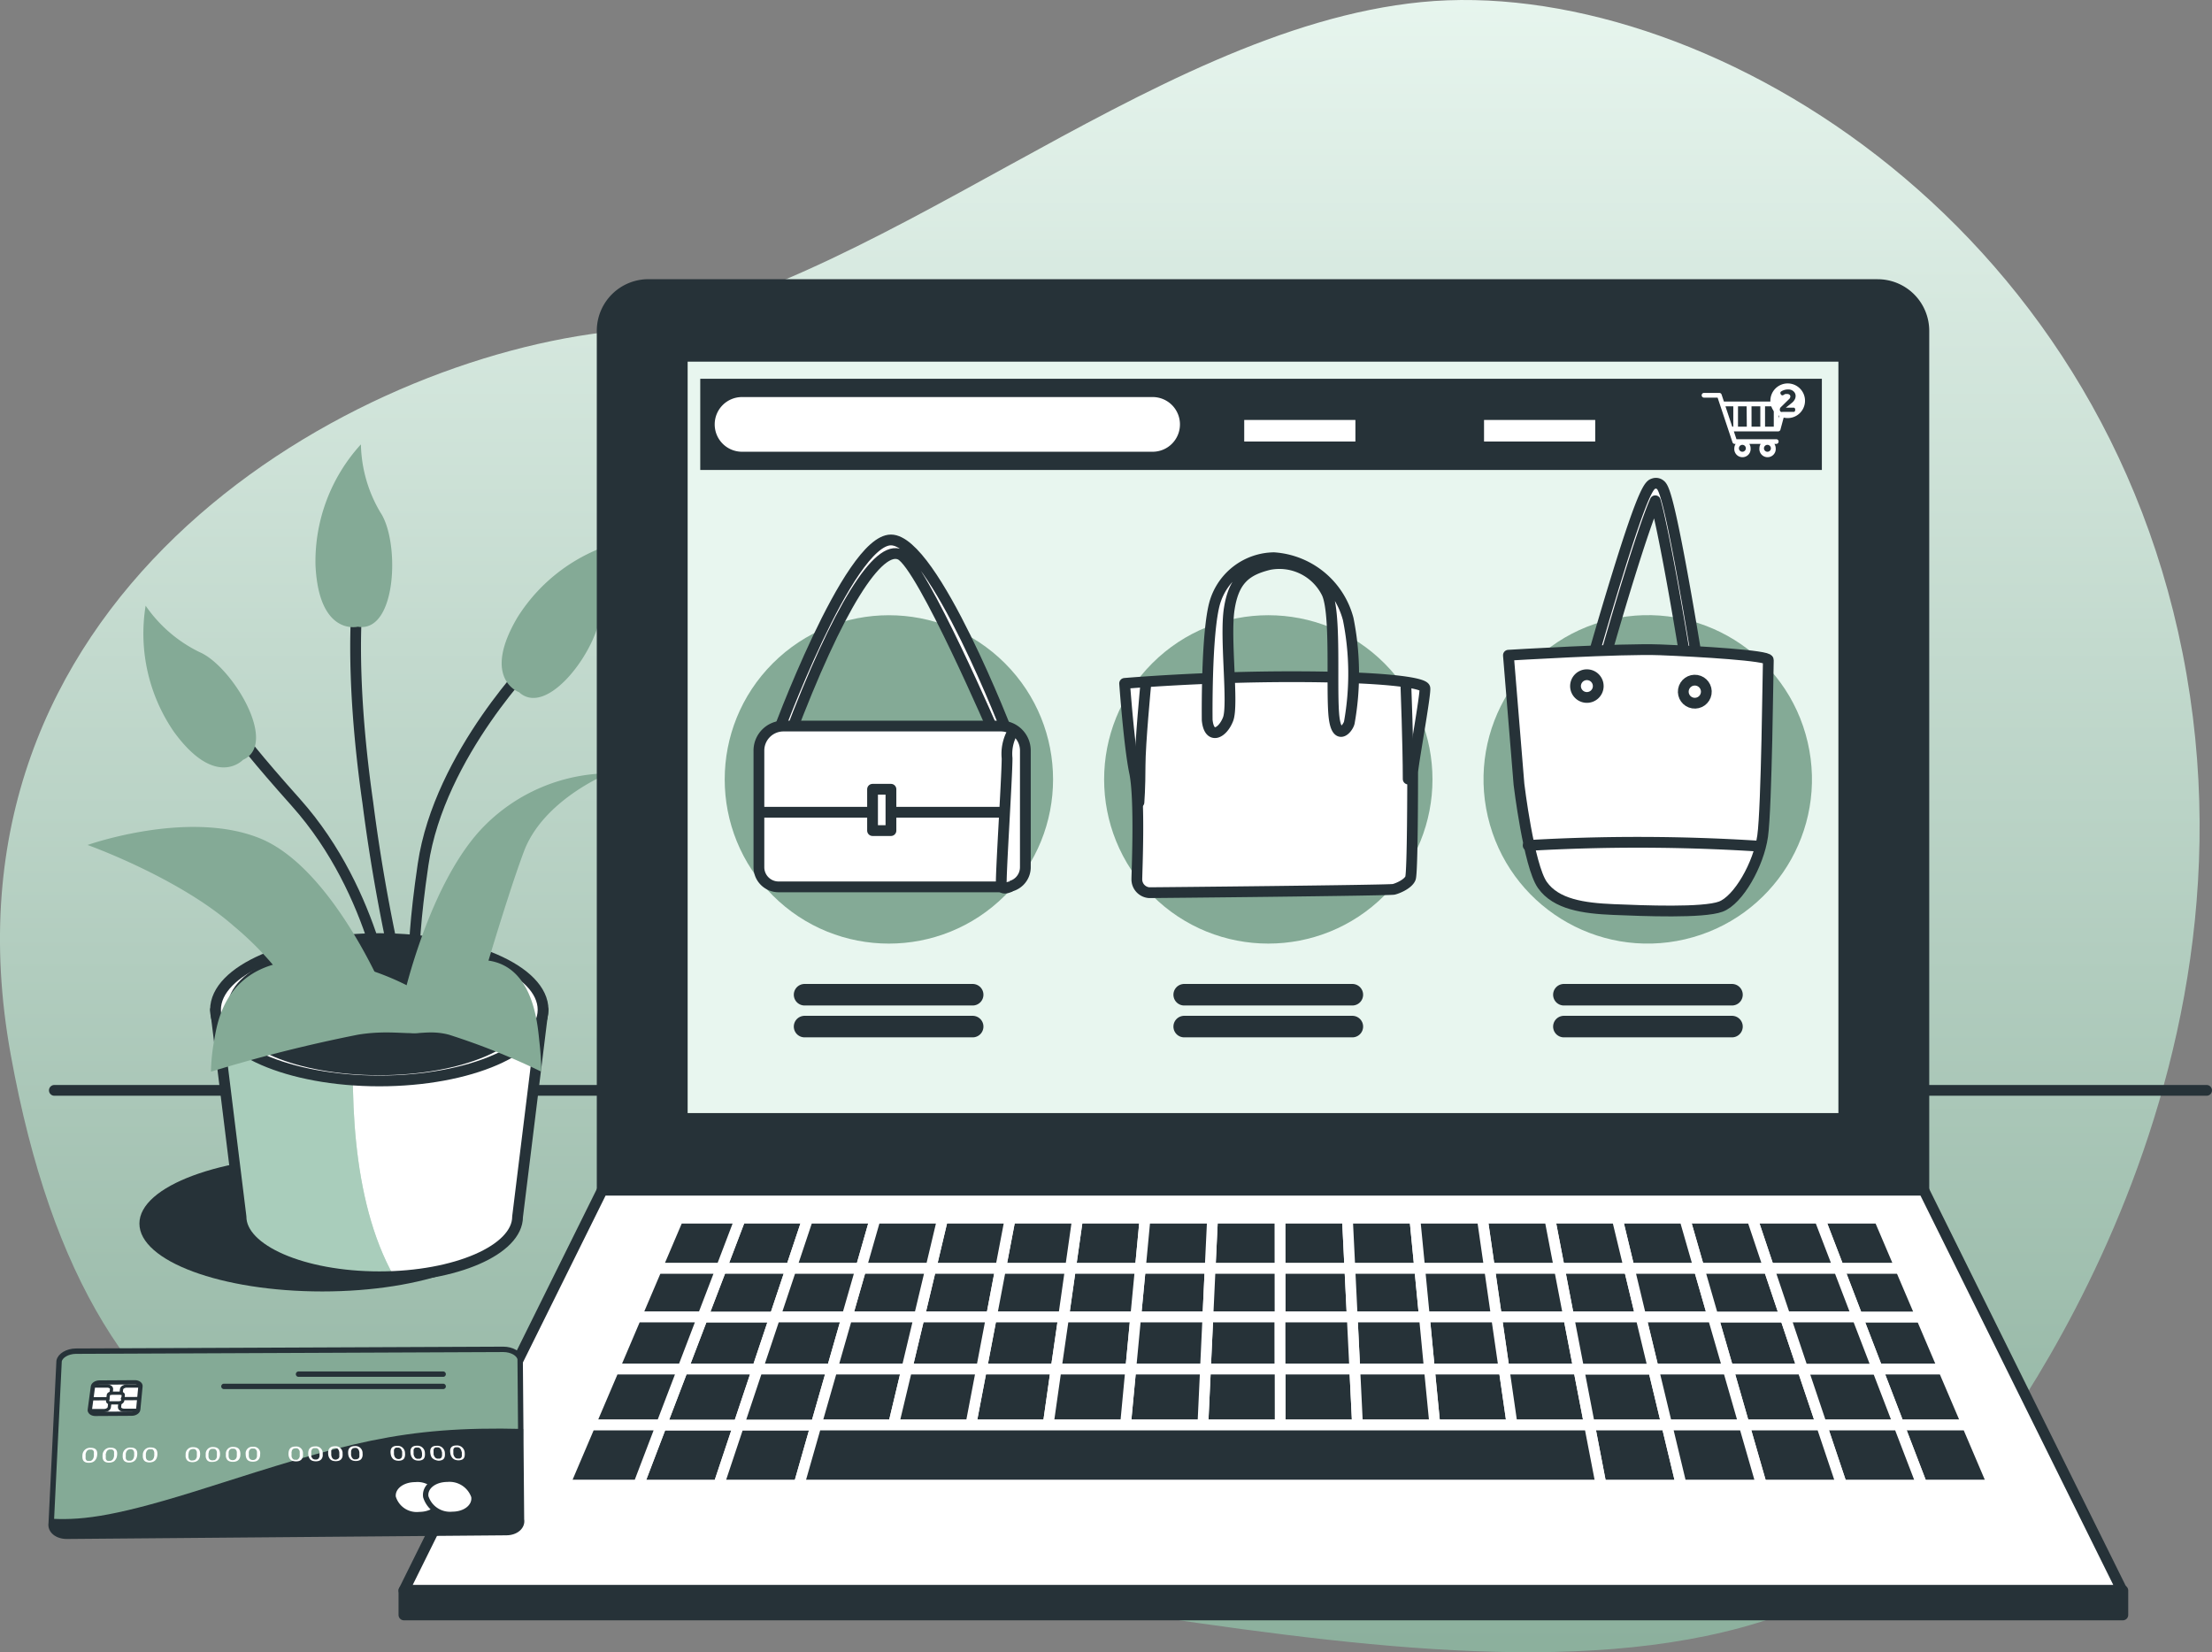 <svg id="e-commerce_web" data-name="e-commerce web" xmlns="http://www.w3.org/2000/svg" xmlns:xlink="http://www.w3.org/1999/xlink" width="205.25" height="153.303" viewBox="0 0 205.25 153.303">
  <rect x="0" y="0" width="205.25" height="153.303" fill="#808080" stroke="none"/>
  <defs>
    <linearGradient id="linear-gradient" x1="0.5" x2="0.5" y2="1" gradientUnits="objectBoundingBox">
      <stop offset="0" stop-color="#e8f6ef"/>
      <stop offset="1" stop-color="#84aa96"/>
    </linearGradient>
    <clipPath id="clip-path">
      <path id="Path_70141" data-name="Path 70141" d="M93.38,244.81l2.366,19.2c0,3.077,5.744,5.575,12.831,5.575s12.831-2.5,12.831-5.575l2.366-19.2Z" transform="translate(-93.38 -244.81)" fill="#fff" stroke="#263238" stroke-linecap="round" stroke-linejoin="round" stroke-width="1"/>
    </clipPath>
  </defs>
  <g id="freepik--background-simple--inject-65">
    <path id="Path_70136" data-name="Path 70136" d="M236.962,205.495s28.739-33.313,21.356-75.915-45.458-64.907-71-62.383-50.97,27.558-75.925,30.652-62.573,25.113-54.969,67.01,30.709,46,68.111,47.534S214.863,233.116,236.962,205.495Z" transform="translate(-55.429 -67.004)" fill="url(#linear-gradient)"/>
    <path id="Path_70137" data-name="Path 70137" d="M236.962,205.495s28.739-33.313,21.356-75.915-45.458-64.907-71-62.383-50.97,27.558-75.925,30.652-62.573,25.113-54.969,67.01,30.709,46,68.111,47.534S214.863,233.116,236.962,205.495Z" transform="translate(-55.429 -67.004)" fill="none" opacity="0.53"/>
  </g>
  <g id="freepik--Desk--inject-65" transform="translate(5.043 101.169)">
    <line id="Line_2365" data-name="Line 2365" x2="199.706" fill="none" stroke="#263238" stroke-linecap="round" stroke-linejoin="round" stroke-width="1"/>
  </g>
  <g id="freepik--Plant--inject-65" transform="translate(8.12 41.23)">
    <ellipse id="Ellipse_1388" data-name="Ellipse 1388" cx="16.967" cy="6.297" rx="16.967" ry="6.297" transform="translate(4.816 66.003)" fill="#263238"/>
    <path id="Path_70138" data-name="Path 70138" d="M93.38,244.81l2.366,19.2c0,3.077,5.744,5.575,12.831,5.575s12.831-2.5,12.831-5.575l2.366-19.2Z" transform="translate(-81.503 -192.349)" fill="#fff"/>
    <g id="Group_2119" data-name="Group 2119" transform="translate(11.877 52.461)" clip-path="url(#clip-path)">
      <path id="Path_70139" data-name="Path 70139" d="M106.353,244.81H93.38l2.366,19.2c0,3.077,5.744,5.575,12.831,5.575q.69,0,1.359-.032C105.895,262.388,105.826,251.871,106.353,244.81Z" transform="translate(-93.38 -244.81)" fill="#70ab8d"/>
      <path id="Path_70140" data-name="Path 70140" d="M106.353,244.81H93.38l2.366,19.2c0,3.077,5.744,5.575,12.831,5.575q.69,0,1.359-.032C105.895,262.388,105.826,251.871,106.353,244.81Z" transform="translate(-93.38 -244.81)" fill="#fff" opacity="0.4"/>
    </g>
    <path id="Path_70142" data-name="Path 70142" d="M93.38,244.81l2.366,19.2c0,3.077,5.744,5.575,12.831,5.575s12.831-2.5,12.831-5.575l2.366-19.2Z" transform="translate(-81.503 -192.349)" fill="none" stroke="#263238" stroke-linecap="round" stroke-linejoin="round" stroke-width="1"/>
    <ellipse id="Ellipse_1389" data-name="Ellipse 1389" cx="15.197" cy="6.602" rx="15.197" ry="6.602" transform="translate(11.877 45.859)" fill="#fff" stroke="#263238" stroke-linecap="round" stroke-linejoin="round" stroke-width="1"/>
    <ellipse id="Ellipse_1390" data-name="Ellipse 1390" cx="13.579" cy="5.744" rx="13.579" ry="5.744" transform="translate(13.495 46.544)" fill="#263238" stroke="#263238" stroke-linecap="round" stroke-linejoin="round" stroke-width="1"/>
    <path id="Path_70143" data-name="Path 70143" d="M111.015,221.272s-1.212-11.181-8.763-19.644-5.7-7.424-5.7-7.424" transform="translate(-82.908 -168.39)" fill="none" stroke="#263238" stroke-linecap="round" stroke-linejoin="round" stroke-width="1"/>
    <path id="Path_70144" data-name="Path 70144" d="M139.749,182.52s-9.063,9.068-10.575,19.344-.527,11.935-.527,11.935" transform="translate(-98.037 -162.881)" fill="none" stroke="#263238" stroke-linecap="round" stroke-linejoin="round" stroke-width="1"/>
    <path id="Path_70145" data-name="Path 70145" d="M122.766,210a165.419,165.419,0,0,1-3.583-19.027c-1.813-12.7-.906-19.338-.906-19.338" transform="translate(-93.174 -157.73)" fill="none" stroke="#263238" stroke-linecap="round" stroke-linejoin="round" stroke-width="1"/>
    <path id="Path_70146" data-name="Path 70146" d="M89.921,187.961s-2.535,2.751-6.434-2.635a16.091,16.091,0,0,1-2.6-11.666,12.942,12.942,0,0,0,5,4.305C88.888,179.24,93.283,186.485,89.921,187.961Z" transform="translate(-75.494 -158.69)" fill="#84aa96"/>
    <path id="Path_70147" data-name="Path 70147" d="M114.9,162.17s-3.625.906-3.926-5.738a16.121,16.121,0,0,1,4.215-11.181,12.881,12.881,0,0,0,1.813,6.323C118.818,154.271,118.533,162.776,114.9,162.17Z" transform="translate(-89.821 -145.25)" fill="#84aa96"/>
    <path id="Path_70148" data-name="Path 70148" d="M145.383,176.33s-3.53-1.228-.142-6.95a16.113,16.113,0,0,1,9.664-7.04,13.024,13.024,0,0,0-1.96,6.323C152.97,171.951,148.107,178.822,145.383,176.33Z" transform="translate(-105.341 -153.335)" fill="#84aa96"/>
    <path id="Path_70149" data-name="Path 70149" d="M100.153,224.021s2.419-10.881,7.556-16.013a16.493,16.493,0,0,1,11.482-4.837s-6.044,2.419-7.857,7.251-4.848,15.413-4.848,15.413H91.4a29.179,29.179,0,0,0-6.955-8.462c-5.138-4.537-13.6-7.551-13.6-7.551s9.369-3.325,16.019-.606S98.34,223.441,98.34,223.441Z" transform="translate(-70.84 -172.65)" fill="#84aa96"/>
    <path id="Path_70150" data-name="Path 70150" d="M112.767,239.541s-6-4.115-12.541-3.43-7.087,6-7.377,7.546a17.79,17.79,0,0,0-.269,2.745,139.381,139.381,0,0,1,13.626-3.43C111.4,242.113,113.583,244.515,112.767,239.541Z" transform="translate(-81.125 -188.197)" fill="#84aa96"/>
    <path id="Path_70151" data-name="Path 70151" d="M126.556,239.541s3.773-4.115,7.9-3.43,4.458,6,4.626,7.546a27.289,27.289,0,0,1,.174,2.745,63.944,63.944,0,0,0-8.573-3.43C127.43,242.113,126.039,244.515,126.556,239.541Z" transform="translate(-97.148 -188.197)" fill="#84aa96"/>
  </g>
  <g id="freepik--Device--inject-65" transform="translate(37.481 26.408)">
    <path id="Path_70152" data-name="Path 70152" d="M165.759,117.12H279.818a4.289,4.289,0,0,1,4.289,4.289v79.735H161.47V121.4a4.289,4.289,0,0,1,4.289-4.284Z" transform="translate(-143.075 -117.12)" fill="#263238" stroke="#263238" stroke-linecap="round" stroke-linejoin="round" stroke-width="1"/>
    <path id="Path_70153" data-name="Path 70153" d="M285.983,313.723H126.56l18.4-37.143H267.588Z" transform="translate(-126.56 -192.556)" fill="#fff" stroke="#263238" stroke-linecap="round" stroke-linejoin="round" stroke-width="1"/>
    <rect id="Rectangle_14580" data-name="Rectangle 14580" width="107.778" height="70.719" transform="translate(25.825 6.65)" fill="#e8f6ef" stroke="#263238" stroke-linecap="round" stroke-linejoin="round" stroke-width="1"/>
    <circle id="Ellipse_1391" data-name="Ellipse 1391" cx="15.234" cy="15.234" r="15.234" transform="translate(23.454 45.91) rotate(-45)" fill="#84aa96"/>
    <circle id="Ellipse_1392" data-name="Ellipse 1392" cx="15.234" cy="15.234" r="15.234" transform="translate(58.66 45.909) rotate(-45)" fill="#84aa96"/>
    <circle id="Ellipse_1393" data-name="Ellipse 1393" cx="15.234" cy="15.234" r="15.234" transform="matrix(0.974, -0.227, 0.227, 0.974, 97.116, 34.526)" fill="#84aa96"/>
    <path id="Path_70154" data-name="Path 70154" d="M192.09,180.417s6.713-18.337,10.66-18.337,10.9,18.121,10.9,18.121l-1.175.105s-6.824-15.882-8.847-16.862-5.759,4.8-10.344,16.951Z" transform="translate(-157.56 -138.389)" fill="#fff" stroke="#263238" stroke-linecap="round" stroke-linejoin="round" stroke-width="1"/>
    <path id="Path_70155" data-name="Path 70155" d="M191.341,194.85h20.176a2.276,2.276,0,0,1,2.276,2.276v10.823a1.823,1.823,0,0,1-1.823,1.823H190.893a1.823,1.823,0,0,1-1.823-1.823V197.132a2.276,2.276,0,0,1,2.271-2.282Z" transform="translate(-156.132 -153.892)" fill="#fff" stroke="#263238" stroke-linecap="round" stroke-linejoin="round" stroke-width="1"/>
    <line id="Line_2366" data-name="Line 2366" x2="22.384" transform="translate(33.144 48.957)" fill="#fff" stroke="#263238" stroke-linecap="round" stroke-linejoin="round" stroke-width="1"/>
    <path id="Path_70156" data-name="Path 70156" d="M232.812,195.86a4.1,4.1,0,0,0-.527,2.455c0,1.813-.638,11.408-.527,11.83s.748.111.748.111" transform="translate(-176.32 -154.37)" fill="#fff" stroke="#263238" stroke-linecap="round" stroke-linejoin="round" stroke-width="1"/>
    <rect id="Rectangle_14581" data-name="Rectangle 14581" width="1.707" height="3.836" transform="translate(43.482 46.823)" fill="#fff" stroke="#263238" stroke-linecap="round" stroke-linejoin="round" stroke-width="1"/>
    <path id="Path_70157" data-name="Path 70157" d="M253.47,186.782s7.119-.622,15.476-.622,12.283.527,12.383,1.054-1.133,7.224-1.133,7.841,0,9.29-.206,9.806-1.138.927-1.549,1.028-22.084.311-22.7.311a1.238,1.238,0,0,1-1.138-1.238c0-.617.311-7.43-.206-9.906S253.47,186.782,253.47,186.782Z" transform="translate(-186.597 -149.781)" fill="#fff" stroke="#263238" stroke-linecap="round" stroke-linejoin="round" stroke-width="1"/>
    <path id="Path_70158" data-name="Path 70158" d="M268,180.275s-.105-8.152.722-10.939a5.8,5.8,0,0,1,5.47-4.126,7.662,7.662,0,0,1,6.892,5.686,25.684,25.684,0,0,1,.105,9.6c-.1.516-1.238,1.96-1.449-.827s.211-9.285-.616-11.145a4.916,4.916,0,0,0-5.364-2.682c-2.171.527-3.3,1.444-3.715,4.126s.411,8.879-.105,10.217S268.181,182.13,268,180.275Z" transform="translate(-193.467 -139.87)" fill="#fff" stroke="#263238" stroke-linecap="round" stroke-linejoin="round" stroke-width="1"/>
    <path id="Path_70159" data-name="Path 70159" d="M256.622,187.53s-.527,5.47-.527,7.535-.105,3.4-.105,3.4" transform="translate(-187.789 -150.429)" fill="#fff" stroke="#263238" stroke-linecap="round" stroke-linejoin="round" stroke-width="1"/>
    <path id="Path_70160" data-name="Path 70160" d="M303,187.73s.211,5.47.211,8.668" transform="translate(-210.028 -150.523)" fill="none" stroke="#263238" stroke-linecap="round" stroke-linejoin="round" stroke-width="1"/>
    <path id="Path_70161" data-name="Path 70161" d="M345.076,169.824a.527.527,0,0,1-.527-.453c-1.017-6.36-2.292-13.373-2.946-15.65-.964,2.15-3.083,8.995-4.837,15.218a.546.546,0,1,1-1.054-.29c0-.042,1.128-4.01,2.35-7.967,2.545-8.252,3.025-8.431,3.4-8.552a.627.627,0,0,1,.569.084c.279.205.664.485,2.181,8.873.732,4.047,1.375,8.073,1.381,8.115a.527.527,0,0,1-.448.617.348.348,0,0,1-.074.005Z" transform="translate(-225.494 -133.666)" fill="#fff" stroke="#263238" stroke-linecap="round" stroke-linejoin="round" stroke-width="1"/>
    <path id="Path_70162" data-name="Path 70162" d="M321.05,181.912s10.491-.643,14.106-.5,10.038.527,10.012.943-.153,13.7-.527,16.335-2.255,5.944-3.889,6.55-7.124.385-9.938.269-5.348-.485-6.613-2.282-2.171-9.342-2.171-9.342Z" transform="translate(-218.567 -147.525)" fill="#fff" stroke="#263238" stroke-linecap="round" stroke-linejoin="round" stroke-width="1"/>
    <path id="Path_70163" data-name="Path 70163" d="M334.978,186.892a1.054,1.054,0,1,0-.34.751A1.054,1.054,0,0,0,334.978,186.892Z" transform="translate(-224.159 -149.617)" fill="#fff" stroke="#263238" stroke-linecap="round" stroke-linejoin="round" stroke-width="1"/>
    <circle id="Ellipse_1394" data-name="Ellipse 1394" cx="1.07" cy="1.07" r="1.07" transform="translate(118.548 38.649) rotate(-80.56)" fill="#fff" stroke="#263238" stroke-linecap="round" stroke-linejoin="round" stroke-width="1"/>
    <path id="Path_70164" data-name="Path 70164" d="M324.53,215.64a176.356,176.356,0,0,1,21.325.058" transform="translate(-220.214 -163.601)" fill="#fff" stroke="#263238" stroke-linecap="round" stroke-linejoin="round" stroke-width="1"/>
    <rect id="Rectangle_14582" data-name="Rectangle 14582" width="104.074" height="8.462" transform="translate(27.495 8.736)" fill="#263238"/>
    <line id="Line_2367" data-name="Line 2367" x2="10.317" transform="translate(77.97 13.558)" fill="none" stroke="#fff" stroke-miterlimit="10" stroke-width="2"/>
    <line id="Line_2368" data-name="Line 2368" x2="10.317" transform="translate(100.222 13.558)" fill="none" stroke="#fff" stroke-miterlimit="10" stroke-width="2"/>
    <path id="Path_70165" data-name="Path 70165" d="M362.964,137.081a.211.211,0,0,0-.174-.09h-5.654l-.216-.653a.221.221,0,0,0-.211-.148h-1.433a.219.219,0,0,0,0,.437h1.275l1.381,4.147a.221.221,0,0,0,.211.148h.079a.78.78,0,0,0-.121.406.759.759,0,1,0,1.512,0,.733.733,0,0,0-.121-.406h1.054a.775.775,0,0,0-.116.406.759.759,0,1,0,1.512,0,.78.78,0,0,0-.121-.406h.169a.221.221,0,0,0,.221-.221.216.216,0,0,0-.221-.216H358.3l-.242-.727h4.11a.216.216,0,0,0,.211-.158l.627-2.329a.221.221,0,0,0-.042-.19Zm-4.11,4.568a.321.321,0,1,1,.316-.321.321.321,0,0,1-.316.321Zm2.324,0a.321.321,0,1,1,.316-.321.316.316,0,0,1-.316.321Zm.585-2.329h-.811v-1.886h.811Zm-2.066-1.886h.817v1.886H359.7Zm-.437,1.886h-.817v-1.886h.8Zm-1.981-1.886h.727v1.886h-.1Zm4.927,1.112v-1.112h.3Z" transform="translate(-234.656 -126.141)" fill="#fff"/>
    <path id="Path_70166" data-name="Path 70166" d="M370.4,136.153a1.607,1.607,0,1,0-1.607,1.581,1.607,1.607,0,0,0,1.607-1.581Z" transform="translate(-240.395 -125.351)" fill="#fff"/>
    <path id="Path_70167" data-name="Path 70167" d="M368.927,137.65a.2.2,0,0,1-.074-.121.327.327,0,0,1,.084-.3l.738-.722a.369.369,0,0,0,.148-.269.206.206,0,0,0-.084-.169.316.316,0,0,0-.2-.063h-.179l-.074.032-.079.047-.069.037a.132.132,0,0,1-.09,0,.158.158,0,0,1-.09-.058.362.362,0,0,1-.053-.1.158.158,0,0,1,0-.111.179.179,0,0,1,.084-.095,1.175,1.175,0,0,1,.653-.174.69.69,0,0,1,.485.184.559.559,0,0,1,.184.422.685.685,0,0,1-.084.327,1.022,1.022,0,0,1-.263.311l-.564.448h.738a.111.111,0,0,1,.1.058.258.258,0,0,1,.037.132.316.316,0,0,1-.037.142.121.121,0,0,1-.1.058h-1.054A.19.19,0,0,1,368.927,137.65Z" transform="translate(-241.178 -125.857)" fill="#263238"/>
    <path id="Path_70168" data-name="Path 70168" d="M221.922,141.994h-38.1a2.535,2.535,0,0,1-2.535-2.54h0a2.535,2.535,0,0,1,2.535-2.535h38.1a2.535,2.535,0,0,1,2.535,2.535h0a2.535,2.535,0,0,1-2.535,2.54Z" transform="translate(-152.451 -126.487)" fill="#fff"/>
    <line id="Line_2369" data-name="Line 2369" x2="15.597" transform="translate(37.175 65.887)" fill="none" stroke="#263238" stroke-linecap="round" stroke-linejoin="round" stroke-width="2"/>
    <line id="Line_2370" data-name="Line 2370" x2="15.597" transform="translate(37.175 68.843)" fill="none" stroke="#263238" stroke-linecap="round" stroke-linejoin="round" stroke-width="2"/>
    <line id="Line_2371" data-name="Line 2371" x2="15.602" transform="translate(72.4 65.887)" fill="none" stroke="#263238" stroke-linecap="round" stroke-linejoin="round" stroke-width="2"/>
    <line id="Line_2372" data-name="Line 2372" x2="15.602" transform="translate(72.4 68.843)" fill="none" stroke="#263238" stroke-linecap="round" stroke-linejoin="round" stroke-width="2"/>
    <line id="Line_2373" data-name="Line 2373" x2="15.597" transform="translate(107.631 65.887)" fill="none" stroke="#263238" stroke-linecap="round" stroke-linejoin="round" stroke-width="2"/>
    <line id="Line_2374" data-name="Line 2374" x2="15.597" transform="translate(107.631 68.843)" fill="none" stroke="#263238" stroke-linecap="round" stroke-linejoin="round" stroke-width="2"/>
    <path id="Path_70169" data-name="Path 70169" d="M262.117,294.836l.211-4.526h-6.476l-.432,4.526Z" transform="translate(-187.52 -199.051)" fill="#263238" stroke="#fff" stroke-linecap="round" stroke-linejoin="round" stroke-width="1"/>
    <path id="Path_70170" data-name="Path 70170" d="M287.533,294.836l-.221-4.526H280.83l.005,4.526Z" transform="translate(-199.541 -199.051)" fill="#263238" stroke="#fff" stroke-linecap="round" stroke-linejoin="round" stroke-width="1"/>
    <path id="Path_70171" data-name="Path 70171" d="M358.486,303.737h6.924l-1.623-4.837h-6.7Z" transform="translate(-235.617 -203.115)" fill="#263238" stroke="#fff" stroke-linecap="round" stroke-linejoin="round" stroke-width="1"/>
    <path id="Path_70172" data-name="Path 70172" d="M249.412,294.836l.432-4.526h-6.481l-.643,4.526Z" transform="translate(-181.512 -199.051)" fill="#263238" stroke="#fff" stroke-linecap="round" stroke-linejoin="round" stroke-width="1"/>
    <path id="Path_70173" data-name="Path 70173" d="M224,294.836l.859-4.526H218.38l-1.08,4.526Z" transform="translate(-169.486 -199.051)" fill="#263238" stroke="#fff" stroke-linecap="round" stroke-linejoin="round" stroke-width="1"/>
    <path id="Path_70174" data-name="Path 70174" d="M337.587,294.836,336.5,290.31H330.02l.869,4.526Z" transform="translate(-222.811 -199.051)" fill="#263238" stroke="#fff" stroke-linecap="round" stroke-linejoin="round" stroke-width="1"/>
    <path id="Path_70175" data-name="Path 70175" d="M350.1,294.836,348.8,290.31H342.32l1.085,4.526Z" transform="translate(-228.63 -199.051)" fill="#263238" stroke="#fff" stroke-linecap="round" stroke-linejoin="round" stroke-width="1"/>
    <path id="Path_70176" data-name="Path 70176" d="M211.287,294.836l1.08-4.526h-6.481l-1.3,4.526Z" transform="translate(-163.474 -199.051)" fill="#263238" stroke="#fff" stroke-linecap="round" stroke-linejoin="round" stroke-width="1"/>
    <path id="Path_70177" data-name="Path 70177" d="M300.049,294.836l-.437-4.526H293.13l.221,4.526Z" transform="translate(-205.359 -199.051)" fill="#263238" stroke="#fff" stroke-linecap="round" stroke-linejoin="round" stroke-width="1"/>
    <path id="Path_70178" data-name="Path 70178" d="M362.614,294.836l-1.523-4.526H354.61l1.307,4.526Z" transform="translate(-234.444 -199.051)" fill="#263238" stroke="#fff" stroke-linecap="round" stroke-linejoin="round" stroke-width="1"/>
    <path id="Path_70179" data-name="Path 70179" d="M325.071,294.836l-.869-4.526H317.72l.653,4.526Z" transform="translate(-216.992 -199.051)" fill="#263238" stroke="#fff" stroke-linecap="round" stroke-linejoin="round" stroke-width="1"/>
    <path id="Path_70180" data-name="Path 70180" d="M312.559,294.836l-.653-4.526H305.43l.437,4.526Z" transform="translate(-211.178 -199.051)" fill="#263238" stroke="#fff" stroke-linecap="round" stroke-linejoin="round" stroke-width="1"/>
    <path id="Path_70181" data-name="Path 70181" d="M274.827,294.836l-.005-4.526h-6.481l-.211,4.526Z" transform="translate(-193.533 -199.051)" fill="#263238" stroke="#fff" stroke-linecap="round" stroke-linejoin="round" stroke-width="1"/>
    <path id="Path_70182" data-name="Path 70182" d="M184.207,298.9h-6.7l-1.85,4.837h6.929Z" transform="translate(-149.788 -203.115)" fill="#263238" stroke="#fff" stroke-linecap="round" stroke-linejoin="round" stroke-width="1"/>
    <path id="Path_70183" data-name="Path 70183" d="M187.38,290.31H180.9l-1.734,4.526h6.7Z" transform="translate(-151.448 -199.051)" fill="#263238" stroke="#fff" stroke-linecap="round" stroke-linejoin="round" stroke-width="1"/>
    <path id="Path_70184" data-name="Path 70184" d="M198.577,294.836l1.3-4.526h-6.481l-1.512,4.526Z" transform="translate(-157.461 -199.051)" fill="#263238" stroke="#fff" stroke-linecap="round" stroke-linejoin="round" stroke-width="1"/>
    <path id="Path_70185" data-name="Path 70185" d="M169.989,317.92l-2.129,5.575h7.446l1.86-5.575Z" transform="translate(-146.098 -212.112)" fill="#263238" stroke="#fff" stroke-linecap="round" stroke-linejoin="round" stroke-width="1"/>
    <path id="Path_70186" data-name="Path 70186" d="M180.81,308.08h-6.929l-1.981,5.185h7.177Z" transform="translate(-148.009 -207.457)" fill="#263238" stroke="#fff" stroke-linecap="round" stroke-linejoin="round" stroke-width="1"/>
    <path id="Path_70187" data-name="Path 70187" d="M183.85,317.92l-1.86,5.575h7.446l1.591-5.575Z" transform="translate(-152.782 -212.112)" fill="#263238" stroke="#fff" stroke-linecap="round" stroke-linejoin="round" stroke-width="1"/>
    <path id="Path_70188" data-name="Path 70188" d="M236.707,294.836l.643-4.526h-6.481l-.859,4.526Z" transform="translate(-175.499 -199.051)" fill="#263238" stroke="#fff" stroke-linecap="round" stroke-linejoin="round" stroke-width="1"/>
    <path id="Path_70189" data-name="Path 70189" d="M235.184,303.737l.7-4.837h-6.7l-.922,4.837Z" transform="translate(-174.671 -203.115)" fill="#263238" stroke="#fff" stroke-linecap="round" stroke-linejoin="round" stroke-width="1"/>
    <path id="Path_70190" data-name="Path 70190" d="M222.039,303.737l.922-4.837h-6.7l-1.154,4.837Z" transform="translate(-168.45 -203.115)" fill="#263238" stroke="#fff" stroke-linecap="round" stroke-linejoin="round" stroke-width="1"/>
    <path id="Path_70191" data-name="Path 70191" d="M248.329,303.737l.458-4.837H242.1l-.7,4.837Z" transform="translate(-180.887 -203.115)" fill="#263238" stroke="#fff" stroke-linecap="round" stroke-linejoin="round" stroke-width="1"/>
    <path id="Path_70192" data-name="Path 70192" d="M197.125,298.9h-6.7l-1.618,4.837h6.929Z" transform="translate(-156.009 -203.115)" fill="#263238" stroke="#fff" stroke-linecap="round" stroke-linejoin="round" stroke-width="1"/>
    <path id="Path_70193" data-name="Path 70193" d="M361.231,313.265h7.177l-1.744-5.185H359.74Z" transform="translate(-236.87 -207.457)" fill="#263238" stroke="#fff" stroke-linecap="round" stroke-linejoin="round" stroke-width="1"/>
    <path id="Path_70194" data-name="Path 70194" d="M208.889,303.737l1.154-4.837h-6.7l-1.386,4.837Z" transform="translate(-162.229 -203.115)" fill="#263238" stroke="#fff" stroke-linecap="round" stroke-linejoin="round" stroke-width="1"/>
    <path id="Path_70195" data-name="Path 70195" d="M187.254,308.08l-1.734,5.185H192.7l1.486-5.185Z" transform="translate(-154.452 -207.457)" fill="#263238" stroke="#fff" stroke-linecap="round" stroke-linejoin="round" stroke-width="1"/>
    <path id="Path_70196" data-name="Path 70196" d="M326.59,303.737l-.933-4.837h-6.7l.7,4.837Z" transform="translate(-217.579 -203.115)" fill="#263238" stroke="#fff" stroke-linecap="round" stroke-linejoin="round" stroke-width="1"/>
    <path id="Path_70197" data-name="Path 70197" d="M313.653,303.737l-.7-4.837H306.26l.464,4.837Z" transform="translate(-211.571 -203.115)" fill="#263238" stroke="#fff" stroke-linecap="round" stroke-linejoin="round" stroke-width="1"/>
    <path id="Path_70198" data-name="Path 70198" d="M352.474,303.737l-1.4-4.837h-6.7l1.165,4.837Z" transform="translate(-229.604 -203.115)" fill="#263238" stroke="#fff" stroke-linecap="round" stroke-linejoin="round" stroke-width="1"/>
    <path id="Path_70199" data-name="Path 70199" d="M274.629,303.737l-.005-4.837h-6.7l-.227,4.837Z" transform="translate(-193.329 -203.115)" fill="#263238" stroke="#fff" stroke-linecap="round" stroke-linejoin="round" stroke-width="1"/>
    <path id="Path_70200" data-name="Path 70200" d="M300.711,303.737l-.464-4.837h-6.7l.237,4.837Z" transform="translate(-205.558 -203.115)" fill="#263238" stroke="#fff" stroke-linecap="round" stroke-linejoin="round" stroke-width="1"/>
    <path id="Path_70201" data-name="Path 70201" d="M287.774,303.737l-.237-4.837h-6.7l.005,4.837Z" transform="translate(-199.545 -203.115)" fill="#263238" stroke="#fff" stroke-linecap="round" stroke-linejoin="round" stroke-width="1"/>
    <path id="Path_70202" data-name="Path 70202" d="M261.479,303.737l.227-4.837h-6.7l-.458,4.837Z" transform="translate(-187.108 -203.115)" fill="#263238" stroke="#fff" stroke-linecap="round" stroke-linejoin="round" stroke-width="1"/>
    <path id="Path_70203" data-name="Path 70203" d="M307.14,308.08l.506,5.185h7.172l-.748-5.185Z" transform="translate(-211.987 -207.457)" fill="#263238" stroke="#fff" stroke-linecap="round" stroke-linejoin="round" stroke-width="1"/>
    <path id="Path_70204" data-name="Path 70204" d="M320.29,308.08l.748,5.185h7.177l-1-5.185Z" transform="translate(-218.208 -207.457)" fill="#263238" stroke="#fff" stroke-linecap="round" stroke-linejoin="round" stroke-width="1"/>
    <path id="Path_70205" data-name="Path 70205" d="M200.626,308.08l-1.486,5.185h7.177l1.238-5.185Z" transform="translate(-160.895 -207.457)" fill="#263238" stroke="#fff" stroke-linecap="round" stroke-linejoin="round" stroke-width="1"/>
    <path id="Path_70206" data-name="Path 70206" d="M333.44,308.08l1,5.185h7.177l-1.244-5.185Z" transform="translate(-224.429 -207.457)" fill="#263238" stroke="#fff" stroke-linecap="round" stroke-linejoin="round" stroke-width="1"/>
    <path id="Path_70207" data-name="Path 70207" d="M280.85,308.08l.005,5.185h7.177l-.253-5.185Z" transform="translate(-199.55 -207.457)" fill="#263238" stroke="#fff" stroke-linecap="round" stroke-linejoin="round" stroke-width="1"/>
    <path id="Path_70208" data-name="Path 70208" d="M346.59,308.08l1.244,5.185h7.177l-1.491-5.185Z" transform="translate(-230.65 -207.457)" fill="#263238" stroke="#fff" stroke-linecap="round" stroke-linejoin="round" stroke-width="1"/>
    <path id="Path_70209" data-name="Path 70209" d="M294,308.08l.253,5.185h7.177l-.506-5.185Z" transform="translate(-205.771 -207.457)" fill="#263238" stroke="#fff" stroke-linecap="round" stroke-linejoin="round" stroke-width="1"/>
    <path id="Path_70210" data-name="Path 70210" d="M227.371,308.08l-.991,5.185h7.177l.738-5.185Z" transform="translate(-173.782 -207.457)" fill="#263238" stroke="#fff" stroke-linecap="round" stroke-linejoin="round" stroke-width="1"/>
    <path id="Path_70211" data-name="Path 70211" d="M214,308.08l-1.238,5.185h7.177l.991-5.185Z" transform="translate(-167.339 -207.457)" fill="#263238" stroke="#fff" stroke-linecap="round" stroke-linejoin="round" stroke-width="1"/>
    <path id="Path_70212" data-name="Path 70212" d="M267.482,308.08l-.242,5.185h7.177l-.005-5.185Z" transform="translate(-193.111 -207.457)" fill="#263238" stroke="#fff" stroke-linecap="round" stroke-linejoin="round" stroke-width="1"/>
    <path id="Path_70213" data-name="Path 70213" d="M254.11,308.08l-.49,5.185H260.8l.242-5.185Z" transform="translate(-186.668 -207.457)" fill="#263238" stroke="#fff" stroke-linecap="round" stroke-linejoin="round" stroke-width="1"/>
    <path id="Path_70214" data-name="Path 70214" d="M240.738,308.08,240,313.265h7.177l.49-5.185Z" transform="translate(-180.225 -207.457)" fill="#263238" stroke="#fff" stroke-linecap="round" stroke-linejoin="round" stroke-width="1"/>
    <path id="Path_70215" data-name="Path 70215" d="M339.532,303.737l-1.164-4.837h-6.7l.933,4.837Z" transform="translate(-223.591 -203.115)" fill="#263238" stroke="#fff" stroke-linecap="round" stroke-linejoin="round" stroke-width="1"/>
    <path id="Path_70216" data-name="Path 70216" d="M188.936,286.147l1.549-4.637h-6.26l-1.765,4.637Z" transform="translate(-153.005 -194.888)" fill="#263238" stroke="#fff" stroke-linecap="round" stroke-linejoin="round" stroke-width="1"/>
    <path id="Path_70217" data-name="Path 70217" d="M175.354,290.31h-5.986l-1.929,4.526h6.181Z" transform="translate(-145.899 -199.051)" fill="#263238" stroke="#fff" stroke-linecap="round" stroke-linejoin="round" stroke-width="1"/>
    <path id="Path_70218" data-name="Path 70218" d="M178.851,281.51h-5.775l-1.976,4.637h5.986Z" transform="translate(-147.631 -194.888)" fill="#263238" stroke="#fff" stroke-linecap="round" stroke-linejoin="round" stroke-width="1"/>
    <path id="Path_70219" data-name="Path 70219" d="M171.771,298.9H165.59l-2.06,4.837h6.392Z" transform="translate(-144.049 -203.115)" fill="#263238" stroke="#fff" stroke-linecap="round" stroke-linejoin="round" stroke-width="1"/>
    <path id="Path_70220" data-name="Path 70220" d="M167.935,308.08h-6.392l-2.213,5.185h6.624Z" transform="translate(-142.063 -207.457)" fill="#263238" stroke="#fff" stroke-linecap="round" stroke-linejoin="round" stroke-width="1"/>
    <path id="Path_70221" data-name="Path 70221" d="M163.82,317.92H157.2l-2.376,5.575h6.871Z" transform="translate(-139.929 -212.112)" fill="#263238" stroke="#fff" stroke-linecap="round" stroke-linejoin="round" stroke-width="1"/>
    <path id="Path_70222" data-name="Path 70222" d="M382.5,298.9l1.86,4.837h6.128l-2.06-4.837Z" transform="translate(-247.638 -203.115)" fill="#263238" stroke="#fff" stroke-linecap="round" stroke-linejoin="round" stroke-width="1"/>
    <path id="Path_70223" data-name="Path 70223" d="M388.022,313.265h6.349l-2.213-5.185H386.03Z" transform="translate(-249.307 -207.457)" fill="#263238" stroke="#fff" stroke-linecap="round" stroke-linejoin="round" stroke-width="1"/>
    <path id="Path_70224" data-name="Path 70224" d="M391.949,323.495h6.587l-2.376-5.575h-6.35Z" transform="translate(-251.096 -212.112)" fill="#263238" stroke="#fff" stroke-linecap="round" stroke-linejoin="round" stroke-width="1"/>
    <path id="Path_70225" data-name="Path 70225" d="M287.307,286.147l-.227-4.637h-6.26l.005,4.637Z" transform="translate(-199.536 -194.888)" fill="#263238" stroke="#fff" stroke-linecap="round" stroke-linejoin="round" stroke-width="1"/>
    <path id="Path_70226" data-name="Path 70226" d="M380.944,294.836h5.928l-1.929-4.526H379.21Z" transform="translate(-246.081 -199.051)" fill="#263238" stroke="#fff" stroke-linecap="round" stroke-linejoin="round" stroke-width="1"/>
    <path id="Path_70227" data-name="Path 70227" d="M374.624,313.265H381.8l-1.992-5.185H372.88Z" transform="translate(-243.087 -207.457)" fill="#263238" stroke="#fff" stroke-linecap="round" stroke-linejoin="round" stroke-width="1"/>
    <path id="Path_70228" data-name="Path 70228" d="M201.231,286.147l1.328-4.637H196.3l-1.549,4.637Z" transform="translate(-158.819 -194.888)" fill="#263238" stroke="#fff" stroke-linecap="round" stroke-linejoin="round" stroke-width="1"/>
    <path id="Path_70229" data-name="Path 70229" d="M366.91,290.31l1.523,4.526h6.692l-1.734-4.526Z" transform="translate(-240.262 -199.051)" fill="#263238" stroke="#fff" stroke-linecap="round" stroke-linejoin="round" stroke-width="1"/>
    <path id="Path_70230" data-name="Path 70230" d="M383.344,286.147l-1.976-4.637H375.83l1.781,4.637Z" transform="translate(-244.482 -194.888)" fill="#263238" stroke="#fff" stroke-linecap="round" stroke-linejoin="round" stroke-width="1"/>
    <path id="Path_70231" data-name="Path 70231" d="M372,286.147l-1.781-4.637H363.96l1.555,4.637Z" transform="translate(-238.867 -194.888)" fill="#263238" stroke="#fff" stroke-linecap="round" stroke-linejoin="round" stroke-width="1"/>
    <path id="Path_70232" data-name="Path 70232" d="M335.33,317.92l1.075,5.575h7.44l-1.338-5.575Z" transform="translate(-225.323 -212.112)" fill="#263238" stroke="#fff" stroke-linecap="round" stroke-linejoin="round" stroke-width="1"/>
    <path id="Path_70233" data-name="Path 70233" d="M378.061,323.495h7.446l-2.139-5.575H376.19Z" transform="translate(-244.652 -212.112)" fill="#263238" stroke="#fff" stroke-linecap="round" stroke-linejoin="round" stroke-width="1"/>
    <path id="Path_70234" data-name="Path 70234" d="M359.894,286.147l-1.554-4.637h-6.26l1.333,4.637Z" transform="translate(-233.247 -194.888)" fill="#263238" stroke="#fff" stroke-linecap="round" stroke-linejoin="round" stroke-width="1"/>
    <path id="Path_70235" data-name="Path 70235" d="M362.57,317.92l1.607,5.575h7.44l-1.871-5.575Z" transform="translate(-238.209 -212.112)" fill="#263238" stroke="#fff" stroke-linecap="round" stroke-linejoin="round" stroke-width="1"/>
    <path id="Path_70236" data-name="Path 70236" d="M348.95,317.92l1.338,5.575h7.446l-1.607-5.575Z" transform="translate(-231.766 -212.112)" fill="#263238" stroke="#fff" stroke-linecap="round" stroke-linejoin="round" stroke-width="1"/>
    <path id="Path_70237" data-name="Path 70237" d="M371.423,303.737h6.929l-1.86-4.837H369.8Z" transform="translate(-241.63 -203.115)" fill="#263238" stroke="#fff" stroke-linecap="round" stroke-linejoin="round" stroke-width="1"/>
    <path id="Path_70238" data-name="Path 70238" d="M250.421,286.147l.437-4.637H244.6l-.659,4.637Z" transform="translate(-182.089 -194.888)" fill="#263238" stroke="#fff" stroke-linecap="round" stroke-linejoin="round" stroke-width="1"/>
    <path id="Path_70239" data-name="Path 70239" d="M347.793,286.147l-1.333-4.637H340.2l1.117,4.637Z" transform="translate(-227.627 -194.888)" fill="#263238" stroke="#fff" stroke-linecap="round" stroke-linejoin="round" stroke-width="1"/>
    <path id="Path_70240" data-name="Path 70240" d="M238.121,286.147l.659-4.637h-6.255l-.885,4.637Z" transform="translate(-176.27 -194.888)" fill="#263238" stroke="#fff" stroke-linecap="round" stroke-linejoin="round" stroke-width="1"/>
    <path id="Path_70241" data-name="Path 70241" d="M275.011,286.147l-.005-4.637h-6.255l-.221,4.637Z" transform="translate(-193.722 -194.888)" fill="#263238" stroke="#fff" stroke-linecap="round" stroke-linejoin="round" stroke-width="1"/>
    <path id="Path_70242" data-name="Path 70242" d="M225.826,286.147l.885-4.637h-6.26l-1.1,4.637Z" transform="translate(-170.456 -194.888)" fill="#263238" stroke="#fff" stroke-linecap="round" stroke-linejoin="round" stroke-width="1"/>
    <path id="Path_70243" data-name="Path 70243" d="M213.531,286.147l1.1-4.637h-6.255l-1.328,4.637Z" transform="translate(-164.637 -194.888)" fill="#263238" stroke="#fff" stroke-linecap="round" stroke-linejoin="round" stroke-width="1"/>
    <path id="Path_70244" data-name="Path 70244" d="M262.716,286.147l.221-4.637h-6.26l-.437,4.637Z" transform="translate(-187.908 -194.888)" fill="#263238" stroke="#fff" stroke-linecap="round" stroke-linejoin="round" stroke-width="1"/>
    <path id="Path_70245" data-name="Path 70245" d="M335.7,286.147l-1.117-4.637H328.33l.891,4.637Z" transform="translate(-222.011 -194.888)" fill="#263238" stroke="#fff" stroke-linecap="round" stroke-linejoin="round" stroke-width="1"/>
    <path id="Path_70246" data-name="Path 70246" d="M323.6,286.147l-.891-4.637h-6.26l.669,4.637Z" transform="translate(-216.391 -194.888)" fill="#263238" stroke="#fff" stroke-linecap="round" stroke-linejoin="round" stroke-width="1"/>
    <path id="Path_70247" data-name="Path 70247" d="M299.408,286.147l-.453-4.637H292.7l.227,4.637Z" transform="translate(-205.156 -194.888)" fill="#263238" stroke="#fff" stroke-linecap="round" stroke-linejoin="round" stroke-width="1"/>
    <path id="Path_70248" data-name="Path 70248" d="M269.474,317.92H197.711l-1.591,5.575h74.429Z" transform="translate(-159.467 -212.112)" fill="#263238" stroke="#fff" stroke-linecap="round" stroke-linejoin="round" stroke-width="1"/>
    <path id="Path_70249" data-name="Path 70249" d="M311.5,286.147l-.669-4.637h-6.26l.453,4.637Z" transform="translate(-210.771 -194.888)" fill="#263238" stroke="#fff" stroke-linecap="round" stroke-linejoin="round" stroke-width="1"/>
    <rect id="Rectangle_14583" data-name="Rectangle 14583" width="159.496" height="2.266" transform="translate(0 121.168)" fill="#263238" stroke="#263238" stroke-linecap="round" stroke-linejoin="round" stroke-width="1"/>
  </g>
  <g id="freepik--credit-card--inject-65" transform="translate(2.72 124.199)">
    <path id="Path_70250" data-name="Path 70250" d="M258.607,394.725l-40.789.34c-.913,0-1.561-.539-1.448-1.214l.732-15.041c.086-.507.781-.917,1.561-.921l39.661-.168c.781,0,1.471.39,1.561.9l.122,14.881C260.129,394.167,259.493,394.721,258.607,394.725Z" transform="translate(-214.339 -376.72)" fill="#84aa96" stroke="#263238" stroke-linecap="round" stroke-linejoin="round" stroke-width="0.5"/>
    <line id="Line_2375" data-name="Line 2375" x2="13.422" transform="translate(24.979 3.301)" fill="none" stroke="#263238" stroke-linecap="round" stroke-linejoin="round" stroke-width="0.5"/>
    <line id="Line_2376" data-name="Line 2376" x2="20.346" transform="translate(18.056 4.437)" fill="none" stroke="#263238" stroke-linecap="round" stroke-linejoin="round" stroke-width="0.5"/>
    <path id="Path_70251" data-name="Path 70251" d="M230.813,402.043c-8.142,2.592-11.356,3.052-14.393,2.9l-.1.578c-.1.582.461,1.054,1.245,1.046l41.245-.34c.781,0,1.308-.48,1.194-1.058l.13-8.562C248.843,396.318,243.58,397.984,230.813,402.043Z" transform="translate(-214.312 -388.222)" fill="#263238"/>
    <path id="Path_70252" data-name="Path 70252" d="M232.587,390.028l-3.376.02c-.316,0-.546-.172-.515-.39l.289-2.147c.031-.2.3-.371.6-.371l3.294-.02c.3,0,.535.164.515.367l-.207,2.143C233.172,389.848,232.9,390.024,232.587,390.028Z" transform="translate(-223.08 -383.061)" fill="#fff" stroke="#263238" stroke-linecap="round" stroke-linejoin="round" stroke-width="0.4"/>
    <path id="Path_70253" data-name="Path 70253" d="M234.018,390.6h-.835c-.152,0-.265-.082-.254-.183l.066-.531c0-.1.144-.183.293-.183h.839c.152,0,.265.082.254.18l-.059.531A.309.309,0,0,1,234.018,390.6Z" transform="translate(-225.662 -384.634)" fill="#fff" stroke="#263238" stroke-linecap="round" stroke-linejoin="round" stroke-width="0.3"/>
    <path id="Path_70254" data-name="Path 70254" d="M229.46,388h1.3c.25,0,.437.133.418.3l-.043.359" transform="translate(-223.548 -383.597)" fill="none" stroke="#263238" stroke-linecap="round" stroke-linejoin="round" stroke-width="0.3"/>
    <path id="Path_70255" data-name="Path 70255" d="M237.947,388h-1.276c-.254,0-.472.137-.492.3l-.039.363" transform="translate(-227.62 -383.597)" fill="none" stroke="#263238" stroke-linecap="round" stroke-linejoin="round" stroke-width="0.3"/>
    <path id="Path_70256" data-name="Path 70256" d="M228.67,392.767h1.319c.258,0,.484-.144.5-.32l.043-.367" transform="translate(-223.066 -386.085)" fill="none" stroke="#263238" stroke-linecap="round" stroke-linejoin="round" stroke-width="0.3"/>
    <path id="Path_70257" data-name="Path 70257" d="M237.491,392.7h-1.3c-.258,0-.453-.137-.433-.312l.043-.371" transform="translate(-227.387 -386.048)" fill="none" stroke="#263238" stroke-linecap="round" stroke-linejoin="round" stroke-width="0.3"/>
    <line id="Line_2377" data-name="Line 2377" y1="0.008" x2="1.53" transform="translate(5.76 5.581)" fill="none" stroke="#263238" stroke-linecap="round" stroke-linejoin="round" stroke-width="0.3"/>
    <line id="Line_2378" data-name="Line 2378" y1="0.008" x2="1.526" transform="translate(8.637 5.566)" fill="none" stroke="#263238" stroke-linecap="round" stroke-linejoin="round" stroke-width="0.3"/>
    <path id="Path_70258" data-name="Path 70258" d="M227.255,404.038a.578.578,0,0,1-.183-.1.469.469,0,0,1-.1-.156.64.64,0,0,1-.039-.191,1.006,1.006,0,0,1,0-.211.706.706,0,0,1,.781-.695c.445,0,.64.226.582.687a1.169,1.169,0,0,1-.043.211.748.748,0,0,1-.09.187.632.632,0,0,1-.144.16.687.687,0,0,1-.207.105,1.062,1.062,0,0,1-.281.039.9.9,0,0,1-.273-.035Zm.425-.137a.572.572,0,0,0,.109-.051.463.463,0,0,0,.078-.074.431.431,0,0,0,.062-.094.5.5,0,0,0,.039-.1.416.416,0,0,1,.027-.105.755.755,0,0,0,0-.105v-.211a.755.755,0,0,0,0-.105.39.39,0,0,0-.035-.086.289.289,0,0,0-.062-.074.353.353,0,0,0-.094-.043.344.344,0,0,0-.129,0,.5.5,0,0,0-.137,0,.436.436,0,0,0-.105.047.349.349,0,0,0-.078.074.281.281,0,0,0-.059.086.659.659,0,0,0-.043.105.7.7,0,0,0-.027.105.91.91,0,0,0,0,.109v.207a.75.75,0,0,0,0,.105.425.425,0,0,0,.035.09.226.226,0,0,0,.059.074.352.352,0,0,0,.094.047.367.367,0,0,0,.133,0,.489.489,0,0,0,.133,0Z" transform="translate(-222.003 -392.548)" fill="#fff"/>
    <path id="Path_70259" data-name="Path 70259" d="M232.053,404.007a.433.433,0,0,1-.183-.1.39.39,0,0,1-.105-.156.6.6,0,0,1-.043-.187.987.987,0,0,1,0-.211.695.695,0,0,1,.753-.695c.449,0,.644.222.593.687a1.172,1.172,0,0,1-.039.211.82.82,0,0,1-.09.187.78.78,0,0,1-.137.16.64.64,0,0,1-.207.1.922.922,0,0,1-.281.043A.779.779,0,0,1,232.053,404.007Zm.422-.137a.3.3,0,0,0,.187-.125.447.447,0,0,0,.059-.09.613.613,0,0,0,.039-.1.417.417,0,0,1,.027-.105v-.211a1.065,1.065,0,0,0,0-.109.78.78,0,0,0,0-.1.281.281,0,0,0-.039-.086.227.227,0,0,0-.062-.074.349.349,0,0,0-.094-.043.344.344,0,0,0-.129,0,.5.5,0,0,0-.137,0,.346.346,0,0,0-.1.047.3.3,0,0,0-.082.074.561.561,0,0,0-.059.086c0,.031-.027.066-.039.105s0,.074-.027.105,0,.07,0,.109a.954.954,0,0,0,0,.1v.117a.749.749,0,0,0,0,.105.348.348,0,0,0,.039.09.273.273,0,0,0,.059.074.323.323,0,0,0,.1.047.46.46,0,0,0,.133,0A.361.361,0,0,0,232.474,403.87Z" transform="translate(-224.923 -392.532)" fill="#fff"/>
    <path id="Path_70260" data-name="Path 70260" d="M236.847,403.976a.461.461,0,0,1-.183-.1.39.39,0,0,1-.105-.156.511.511,0,0,1-.047-.187.969.969,0,0,1,0-.211.679.679,0,0,1,.742-.695c.445,0,.648.223.6.687a1.17,1.17,0,0,1-.039.211.975.975,0,0,1-.082.187.6.6,0,0,1-.141.156.621.621,0,0,1-.2.105.878.878,0,0,1-.277.043.825.825,0,0,1-.269-.039Zm.422-.137a.332.332,0,0,0,.105-.047.39.39,0,0,0,.082-.078.425.425,0,0,0,.055-.09.78.78,0,0,0,.039-.1.233.233,0,0,1,.023-.105v-.211a1.062,1.062,0,0,0,0-.109.425.425,0,0,0-.02-.1.281.281,0,0,0-.039-.086.191.191,0,0,0-.062-.074.3.3,0,0,0-.094-.043.452.452,0,0,0-.133-.02.684.684,0,0,0-.133.02.348.348,0,0,0-.1.047.336.336,0,0,0-.078.07.585.585,0,0,0-.059.09.78.78,0,0,0-.039.1.612.612,0,0,0-.023.109.816.816,0,0,0,0,.109v.1a1.012,1.012,0,0,0,0,.105.745.745,0,0,0,0,.105.568.568,0,0,0,.039.09.27.27,0,0,0,.062.07.328.328,0,0,0,.1.051.46.46,0,0,0,.133,0,.473.473,0,0,0,.144,0Z" transform="translate(-227.843 -392.513)" fill="#fff"/>
    <path id="Path_70261" data-name="Path 70261" d="M241.639,403.946a.46.46,0,0,1-.183-.1.449.449,0,0,1-.109-.156.671.671,0,0,1-.051-.187,1.9,1.9,0,0,1,0-.211.671.671,0,0,1,.734-.695c.445,0,.652.223.613.687a.848.848,0,0,1-.035.207.73.73,0,0,1-.078.191.59.59,0,0,1-.137.156.665.665,0,0,1-.2.105,1.006,1.006,0,0,1-.277.043A.821.821,0,0,1,241.639,403.946Zm.422-.137a.327.327,0,0,0,.105-.051.347.347,0,0,0,.078-.074c.02-.031.039-.059.055-.09l.035-.1a.232.232,0,0,1,.023-.105v-.215a1.029,1.029,0,0,0,0-.105.783.783,0,0,0-.023-.1.243.243,0,0,0-.039-.086.235.235,0,0,0-.062-.074.249.249,0,0,0-.1-.043.444.444,0,0,0-.129,0,.5.5,0,0,0-.137,0,.346.346,0,0,0-.1.047.438.438,0,0,0-.078.07c-.02.031-.039.059-.055.09l-.035.1a.611.611,0,0,0-.023.109v.211a1.021,1.021,0,0,0,0,.105.588.588,0,0,0,.02.1.368.368,0,0,0,.039.09.246.246,0,0,0,.066.074.261.261,0,0,0,.094.047.363.363,0,0,0,.133.02A.5.5,0,0,0,242.06,403.809Z" transform="translate(-230.762 -392.494)" fill="#fff"/>
    <path id="Path_70262" data-name="Path 70262" d="M251.83,403.885a.477.477,0,0,1-.187-.1.461.461,0,0,1-.113-.156.617.617,0,0,1-.059-.187.932.932,0,0,1,0-.211.644.644,0,0,1,.706-.695c.445,0,.656.226.636.687a1.194,1.194,0,0,1-.027.211.749.749,0,0,1-.074.187.563.563,0,0,1-.129.156.687.687,0,0,1-.2.105.879.879,0,0,1-.277.043A.824.824,0,0,1,251.83,403.885Zm.414-.137a.391.391,0,0,0,.105-.047.471.471,0,0,0,.074-.078.39.39,0,0,0,.051-.09.616.616,0,0,0,.035-.1v-.105a.826.826,0,0,0,0-.105,1.02,1.02,0,0,0,0-.105.956.956,0,0,0,0-.105.146.146,0,0,0-.023-.1.634.634,0,0,0-.043-.09.3.3,0,0,0-.07-.07.285.285,0,0,0-.1-.047.436.436,0,0,0-.129,0,.451.451,0,0,0-.133.02.492.492,0,0,0-.1.043.333.333,0,0,0-.074.074.3.3,0,0,0-.051.09.511.511,0,0,0-.035.1.189.189,0,0,1-.02.105.96.96,0,0,0,0,.109.915.915,0,0,0,0,.1.956.956,0,0,0,0,.105.417.417,0,0,0,.023.105.39.39,0,0,0,.043.09.3.3,0,0,0,.066.074.284.284,0,0,0,.1.047.461.461,0,0,0,.133,0,.474.474,0,0,0,.148-.023Z" transform="translate(-236.964 -392.457)" fill="#fff"/>
    <path id="Path_70263" data-name="Path 70263" d="M256.613,403.863a.523.523,0,0,1-.191-.1.46.46,0,0,1-.113-.156.523.523,0,0,1-.059-.187.9.9,0,0,1,0-.211.632.632,0,0,1,.679-.71c.445,0,.66.226.644.687a.831.831,0,0,1-.094.39.561.561,0,0,1-.129.156.617.617,0,0,1-.2.105,1.008,1.008,0,0,1-.277.043A.839.839,0,0,1,256.613,403.863Zm.414-.137a.277.277,0,0,0,.1-.051.27.27,0,0,0,.074-.074.39.39,0,0,0,.051-.09.787.787,0,0,0,.031-.1v-.328a.964.964,0,0,0,0-.105.554.554,0,0,0-.023-.1.391.391,0,0,0-.047-.09.285.285,0,0,0-.066-.07.325.325,0,0,0-.1-.047.461.461,0,0,0-.133,0,.477.477,0,0,0-.133,0,.456.456,0,0,0-.1.047.269.269,0,0,0-.074.074.332.332,0,0,0-.051.086.674.674,0,0,0-.031.105.19.19,0,0,1-.02.105c-.02.031,0,.07,0,.109v.1a.483.483,0,0,0,0,.105.417.417,0,0,0,.023.105.3.3,0,0,0,.043.086.308.308,0,0,0,.066.074.324.324,0,0,0,.1.047.363.363,0,0,0,.133.02.48.48,0,0,0,.152-.023Z" transform="translate(-239.878 -392.435)" fill="#fff"/>
    <path id="Path_70264" data-name="Path 70264" d="M261.413,403.815a.553.553,0,0,1-.191-.1.421.421,0,0,1-.117-.156.706.706,0,0,1-.062-.187,1.171,1.171,0,0,1,0-.211.624.624,0,0,1,.687-.695c.445,0,.664.226.656.687a1.205,1.205,0,0,1-.02.211.613.613,0,0,1-.07.187.492.492,0,0,1-.125.156.543.543,0,0,1-.2.105.838.838,0,0,1-.273.039A.967.967,0,0,1,261.413,403.815Zm.39-.137a.351.351,0,0,0,.1-.051.332.332,0,0,0,.074-.074.5.5,0,0,0,.047-.09.781.781,0,0,0,.031-.1v-.211a.88.88,0,0,0,0-.105.549.549,0,0,0,0-.109.786.786,0,0,0-.023-.1.464.464,0,0,0-.047-.086.3.3,0,0,0-.07-.07.325.325,0,0,0-.1-.047.461.461,0,0,0-.133,0,.476.476,0,0,0-.133,0,.324.324,0,0,0-.1.047.332.332,0,0,0-.074.074.466.466,0,0,0-.047.086.677.677,0,0,0-.031.105v.105a.946.946,0,0,0,0,.109.441.441,0,0,0,0,.1.543.543,0,0,0,0,.105.356.356,0,0,0,.023.1.389.389,0,0,0,.047.09.261.261,0,0,0,.168.121.454.454,0,0,0,.133.019A.473.473,0,0,0,261.8,403.678Z" transform="translate(-242.801 -392.414)" fill="#fff"/>
    <path id="Path_70265" data-name="Path 70265" d="M266.135,403.784a.59.59,0,0,1-.191-.1.48.48,0,0,1-.121-.156.706.706,0,0,1-.062-.187,1.208,1.208,0,0,1-.019-.211.613.613,0,0,1,.675-.695.6.6,0,0,1,.667.687.866.866,0,0,1-.02.207.689.689,0,0,1-.062.191.539.539,0,0,1-.125.156.554.554,0,0,1-.191.105.982.982,0,0,1-.273.039,1,1,0,0,1-.277-.035Zm.41-.137a.494.494,0,0,0,.1-.051.258.258,0,0,0,.07-.074.5.5,0,0,0,.047-.09.418.418,0,0,0,.027-.105v-.422a.782.782,0,0,0-.027-.1.465.465,0,0,0-.047-.086.3.3,0,0,0-.07-.07.322.322,0,0,0-.1-.047.478.478,0,0,0-.133,0,.465.465,0,0,0-.133,0,.324.324,0,0,0-.1.047.258.258,0,0,0-.07.074.334.334,0,0,0-.051.086.7.7,0,0,1-.027.105.979.979,0,0,0,0,.105v.316a.645.645,0,0,0,.027.1.392.392,0,0,0,.047.09.258.258,0,0,0,.07.074.308.308,0,0,0,.1.047.453.453,0,0,0,.133.02.471.471,0,0,0,.129-.02Z" transform="translate(-245.664 -392.395)" fill="#fff"/>
    <path id="Path_70266" data-name="Path 70266" d="M276.348,403.719a.531.531,0,0,1-.2-.1.55.55,0,0,1-.125-.156.781.781,0,0,1-.07-.187.87.87,0,0,1-.023-.211c0-.461.207-.691.652-.691a.617.617,0,0,1,.687.683.929.929,0,0,1,0,.211.576.576,0,0,1-.059.187.421.421,0,0,1-.117.156.535.535,0,0,1-.187.105,1.026,1.026,0,0,1-.546,0Zm.39-.137a.32.32,0,0,0,.168-.125.466.466,0,0,0,.066-.191q0-.059,0-.105v-.316a.281.281,0,0,0-.031-.1l-.051-.09a.418.418,0,0,0-.074-.07.323.323,0,0,0-.1-.047.725.725,0,0,0-.133,0,.453.453,0,0,0-.133.02.324.324,0,0,0-.1.047.39.39,0,0,0-.066.07.491.491,0,0,0-.047.09.18.18,0,0,1-.023.1.545.545,0,0,0,0,.105v.109a.828.828,0,0,0,0,.1.492.492,0,0,0,0,.105.691.691,0,0,0,.027.105.985.985,0,0,0,.051.086.269.269,0,0,0,.074.074.308.308,0,0,0,.1.047.352.352,0,0,0,.133,0A.473.473,0,0,0,276.738,403.583Z" transform="translate(-251.88 -392.358)" fill="#fff"/>
    <path id="Path_70267" data-name="Path 70267" d="M281.053,403.69a.594.594,0,0,1-.2-.1.491.491,0,0,1-.125-.156.749.749,0,0,1-.074-.187,1.1,1.1,0,0,1-.027-.211c-.02-.461.2-.691.64-.691a.628.628,0,0,1,.7.683,1.24,1.24,0,0,1,0,.211.679.679,0,0,1-.055.187.527.527,0,0,1-.117.156.533.533,0,0,1-.187.105.823.823,0,0,1-.273.039A.991.991,0,0,1,281.053,403.69Zm.39-.137a.328.328,0,0,0,.1-.051.308.308,0,0,0,.066-.074.466.466,0,0,0,.043-.09.43.43,0,0,0,.023-.1q0-.059,0-.105v-.211a.5.5,0,0,0-.02-.105.484.484,0,0,0-.082-.191.317.317,0,0,0-.074-.07.347.347,0,0,0-.1-.047.651.651,0,0,0-.133,0,.447.447,0,0,0-.129,0,.325.325,0,0,0-.1.047.391.391,0,0,0-.066.07.314.314,0,0,0-.043.09.355.355,0,0,0-.023.1v.105a.511.511,0,0,0,0,.109.828.828,0,0,0,0,.1v.105a.523.523,0,0,0,.031.1.427.427,0,0,0,.055.09.258.258,0,0,0,.07.074.348.348,0,0,0,.1.047.5.5,0,0,0,.137.019.471.471,0,0,0,.156-.016Z" transform="translate(-254.744 -392.34)" fill="#fff"/>
    <path id="Path_70268" data-name="Path 70268" d="M285.8,403.659a.593.593,0,0,1-.2-.1.561.561,0,0,1-.129-.156.779.779,0,0,1-.078-.187,1.14,1.14,0,0,1-.031-.211c-.023-.461.187-.691.628-.691a.636.636,0,0,1,.71.683,1.194,1.194,0,0,1,0,.207.66.66,0,0,1-.051.191.575.575,0,0,1-.113.156.535.535,0,0,1-.187.105.934.934,0,0,1-.269.039A.993.993,0,0,1,285.8,403.659Zm.39-.137a.457.457,0,0,0,.1-.051.247.247,0,0,0,.066-.074.466.466,0,0,0,.043-.09.781.781,0,0,0,0-.1V403.1a1.011,1.011,0,0,0,0-.105v-.105a.989.989,0,0,0-.02-.105.342.342,0,0,0-.035-.1.525.525,0,0,0-.051-.09.418.418,0,0,0-.074-.07.392.392,0,0,0-.1-.047.73.73,0,0,0-.133,0,.455.455,0,0,0-.133.019.3.3,0,0,0-.094.047.283.283,0,0,0-.066.07.388.388,0,0,0-.043.09.587.587,0,0,0,0,.1.522.522,0,0,0,0,.105v.211a.614.614,0,0,0,.02.105.525.525,0,0,0,.031.1.427.427,0,0,0,.055.09.269.269,0,0,0,.074.074.347.347,0,0,0,.1.047.474.474,0,0,0,.133.02.452.452,0,0,0,.137-.035Z" transform="translate(-257.633 -392.321)" fill="#fff"/>
    <path id="Path_70269" data-name="Path 70269" d="M290.559,403.626a.592.592,0,0,1-.2-.1.566.566,0,0,1-.133-.156.781.781,0,0,1-.082-.187,1.187,1.187,0,0,1-.031-.211c-.035-.461.172-.691.617-.691a.648.648,0,0,1,.718.683.914.914,0,0,1,0,.207.661.661,0,0,1-.051.191.491.491,0,0,1-.109.156.46.46,0,0,1-.183.1.812.812,0,0,1-.269.043A.863.863,0,0,1,290.559,403.626Zm.39-.133a.457.457,0,0,0,.1-.051.3.3,0,0,0,.066-.074.571.571,0,0,0,.039-.09.732.732,0,0,0,0-.105.923.923,0,0,0,0-.1,1.028,1.028,0,0,0,0-.105v-.105a.513.513,0,0,0-.023-.105.345.345,0,0,0-.035-.1.391.391,0,0,0-.055-.09.317.317,0,0,0-.074-.07.349.349,0,0,0-.1-.047.476.476,0,0,0-.133,0,.454.454,0,0,0-.133.02.351.351,0,0,0-.094.047.347.347,0,0,0-.105.16.585.585,0,0,0-.02.1q0,.059,0,.105v.109a.828.828,0,0,0,0,.1.186.186,0,0,0,.023.105.5.5,0,0,0,.09.191.269.269,0,0,0,.074.074.348.348,0,0,0,.1.047.389.389,0,0,0,.137,0,.449.449,0,0,0,.148-.016Z" transform="translate(-260.526 -392.304)" fill="#fff"/>
    <path id="Path_70270" data-name="Path 70270" d="M300.668,403.561a.683.683,0,0,1-.207-.1.667.667,0,0,1-.137-.156.68.68,0,0,1-.086-.187,1.063,1.063,0,0,1-.039-.211c-.047-.457.148-.687.593-.691a.675.675,0,0,1,.742.683.96.96,0,0,1,0,.211.652.652,0,0,1-.043.187.433.433,0,0,1-.1.156.515.515,0,0,1-.183.105.9.9,0,0,1-.269.039A.988.988,0,0,1,300.668,403.561Zm.39-.137a.359.359,0,0,0,.094-.051.234.234,0,0,0,.062-.074.422.422,0,0,0,.035-.09.668.668,0,0,0,.02-.1V403a.971.971,0,0,0,0-.1v-.109a.159.159,0,0,0-.027-.105.615.615,0,0,0-.039-.1.526.526,0,0,0-.055-.086.327.327,0,0,0-.078-.07.433.433,0,0,0-.105-.047.479.479,0,0,0-.133,0,.45.45,0,0,0-.129,0,.262.262,0,0,0-.094.047.3.3,0,0,0-.062.074.344.344,0,0,0-.039.086.7.7,0,0,0,0,.1.963.963,0,0,0,0,.105v.211a1.053,1.053,0,0,0,.027.105.51.51,0,0,0,.035.1.444.444,0,0,0,.059.09.281.281,0,0,0,.078.074.331.331,0,0,0,.105.047.473.473,0,0,0,.133.02A.454.454,0,0,0,301.058,403.425Z" transform="translate(-266.673 -392.262)" fill="#fff"/>
    <path id="Path_70271" data-name="Path 70271" d="M305.4,403.532a.758.758,0,0,1-.2-.1.6.6,0,0,1-.14-.156.818.818,0,0,1-.09-.187,1.055,1.055,0,0,1-.043-.211c-.055-.457.14-.687.582-.691a.687.687,0,0,1,.753.683,1.292,1.292,0,0,1,0,.211.643.643,0,0,1-.039.187.469.469,0,0,1-.1.156.441.441,0,0,1-.18.1.781.781,0,0,1-.269.043A1.015,1.015,0,0,1,305.4,403.532Zm.39-.137a.348.348,0,0,0,.094-.051.3.3,0,0,0,.062-.074.39.39,0,0,0,.047-.191.474.474,0,0,0,0-.105.945.945,0,0,0,0-.1.916.916,0,0,0-.02-.109.421.421,0,0,0-.027-.105.612.612,0,0,0-.039-.1.42.42,0,0,0-.059-.086.348.348,0,0,0-.078-.074.658.658,0,0,0-.105-.043.476.476,0,0,0-.133,0,.449.449,0,0,0-.129,0,.35.35,0,0,0-.094.047.253.253,0,0,0-.059.07.3.3,0,0,0-.039.09.722.722,0,0,0,0,.1,1.029,1.029,0,0,0,0,.105v.109a.771.771,0,0,0,0,.1.6.6,0,0,0,.027.105.5.5,0,0,0,.039.1.443.443,0,0,0,.059.09.281.281,0,0,0,.078.074.331.331,0,0,0,.105.047.474.474,0,0,0,.133,0A.638.638,0,0,0,305.792,403.395Z" transform="translate(-269.554 -392.244)" fill="#fff"/>
    <path id="Path_70272" data-name="Path 70272" d="M310.128,403.526a.6.6,0,0,1-.207-.1.672.672,0,0,1-.152-.133.823.823,0,0,1-.09-.187,1.406,1.406,0,0,1-.047-.211c-.062-.457.129-.687.57-.691a.7.7,0,0,1,.781.683,1.983,1.983,0,0,1,0,.207.64.64,0,0,1-.039.191.461.461,0,0,1-.1.156.418.418,0,0,1-.18.1.781.781,0,0,1-.265.043A.886.886,0,0,1,310.128,403.526Zm.39-.137a.354.354,0,0,0,.094-.047.274.274,0,0,0,.059-.074.39.39,0,0,0,.047-.191v-.207a.2.2,0,0,0-.02-.109.785.785,0,0,0-.031-.105.609.609,0,0,0-.039-.1.436.436,0,0,0-.062-.086.348.348,0,0,0-.078-.074.656.656,0,0,0-.105-.043.476.476,0,0,0-.133,0,.414.414,0,0,0-.129,0,.3.3,0,0,0-.094.047.254.254,0,0,0-.059.07.424.424,0,0,0-.035.09.388.388,0,0,0,0,.1.477.477,0,0,0,0,.105.547.547,0,0,0,0,.109v.1a.164.164,0,0,0,.027.105.5.5,0,0,0,.043.1.446.446,0,0,0,.059.09.3.3,0,0,0,.082.074.332.332,0,0,0,.105.047.369.369,0,0,0,.133,0,.351.351,0,0,0,.133,0Z" transform="translate(-272.421 -392.254)" fill="#fff"/>
    <path id="Path_70273" data-name="Path 70273" d="M314.873,403.467a.6.6,0,0,1-.207-.1.538.538,0,0,1-.144-.152.862.862,0,0,1-.1-.187,1.525,1.525,0,0,1-.047-.211c-.07-.457.117-.687.558-.691a.71.71,0,0,1,.781.683,1.326,1.326,0,0,1,0,.207.534.534,0,0,1-.035.191.39.39,0,0,1-.1.156.418.418,0,0,1-.176.1.917.917,0,0,1-.543,0Zm.39-.137a.262.262,0,0,0,.094-.047.275.275,0,0,0,.059-.074.308.308,0,0,0,.031-.09.438.438,0,0,0,0-.105.852.852,0,0,0,0-.1.538.538,0,0,0,0-.105.19.19,0,0,0-.019-.105.415.415,0,0,1-.031-.105.613.613,0,0,0-.043-.1.437.437,0,0,0-.062-.086.3.3,0,0,0-.082-.074.456.456,0,0,0-.105-.043.478.478,0,0,0-.133,0,.451.451,0,0,0-.129,0,.278.278,0,0,0-.09.047.253.253,0,0,0-.059.07.425.425,0,0,0-.035.09v.1a.88.88,0,0,0,0,.105v.211a.446.446,0,0,0,.031.105.6.6,0,0,0,.043.1.584.584,0,0,0,.059.09.465.465,0,0,0,.082.074.431.431,0,0,0,.105.047.522.522,0,0,0,.137,0,.32.32,0,0,0,.141,0Z" transform="translate(-275.313 -392.207)" fill="#fff"/>
    <path id="Path_70274" data-name="Path 70274" d="M305.256,411.8c.125.909-.781,1.663-2.033,1.671a2.277,2.277,0,0,1-2.432-1.635c-.09-.905.824-1.62,2.041-1.628A2.306,2.306,0,0,1,305.256,411.8Z" transform="translate(-267.034 -397.139)" fill="#fff" stroke="#263238" stroke-linecap="round" stroke-linejoin="round" stroke-width="0.5"/>
    <path id="Path_70275" data-name="Path 70275" d="M313.012,411.752c.148.905-.742,1.659-1.991,1.667a2.356,2.356,0,0,1-2.471-1.635c-.129-.909.781-1.616,2-1.624A2.394,2.394,0,0,1,313.012,411.752Z" transform="translate(-271.762 -397.108)" fill="#fff" stroke="#263238" stroke-linecap="round" stroke-linejoin="round" stroke-width="0.5"/>
  </g>
</svg>
